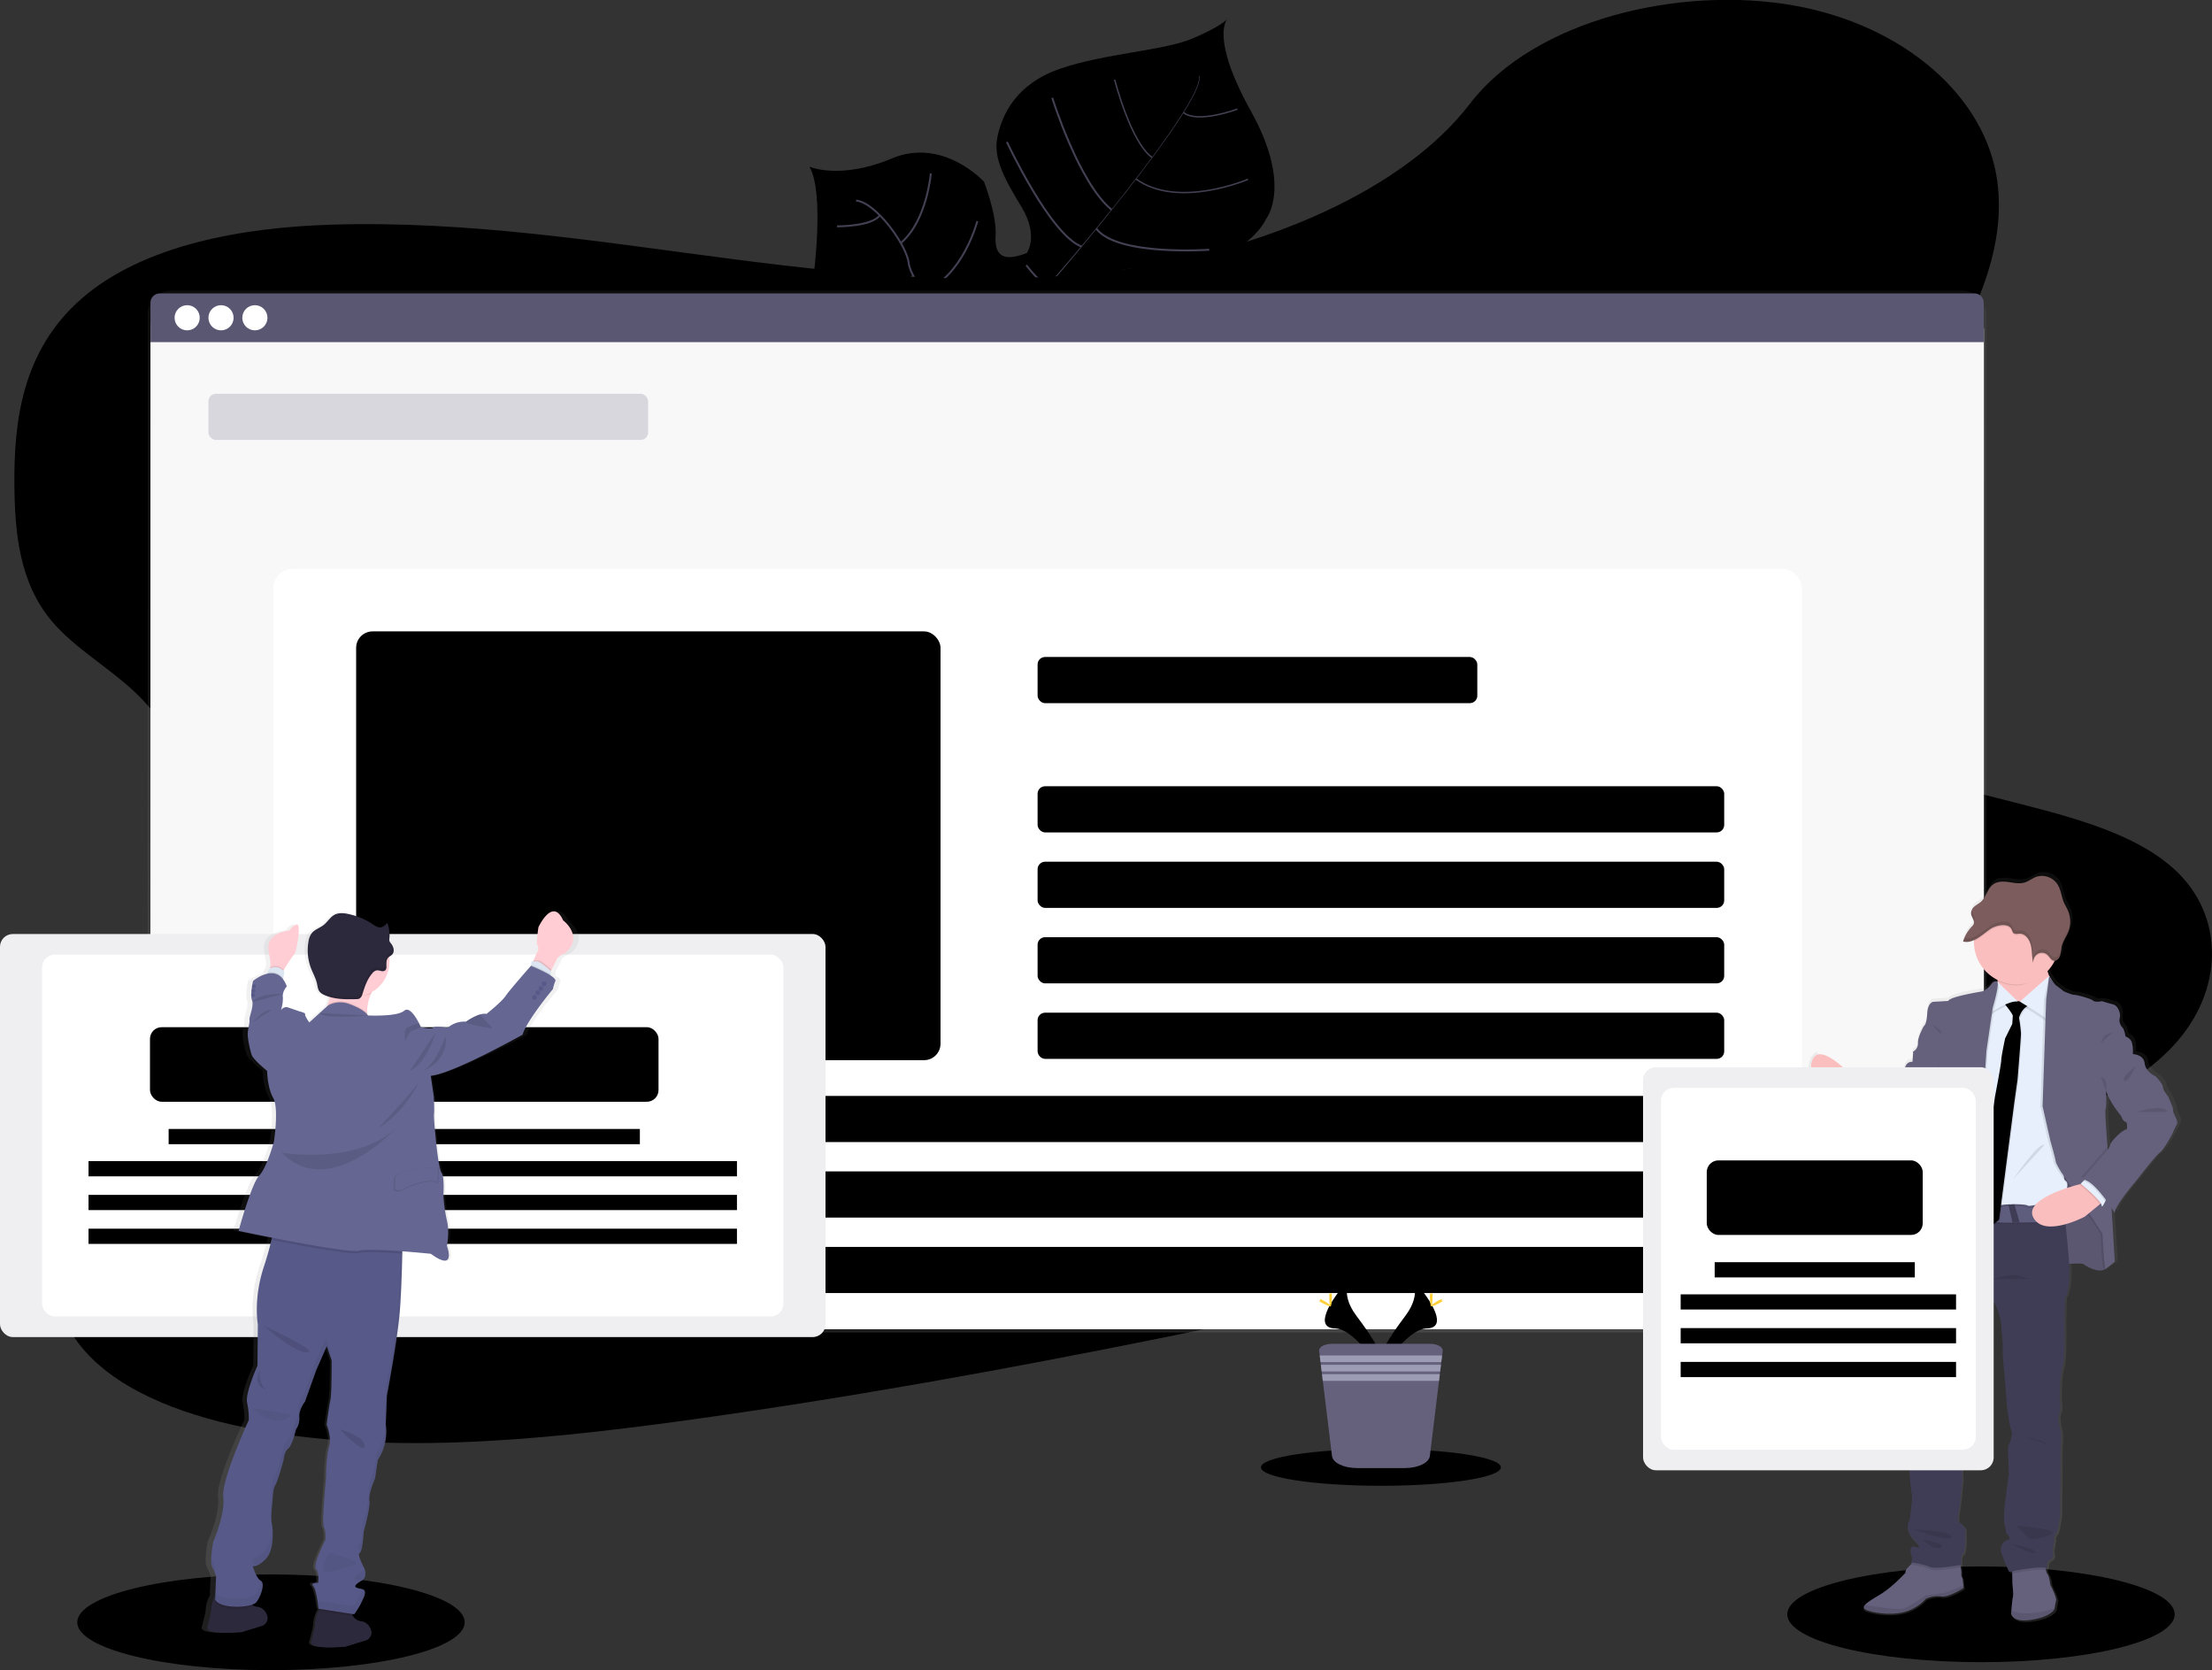 <svg data-name="Layer 1" xmlns="http://www.w3.org/2000/svg" xmlns:xlink="http://www.w3.org/1999/xlink" width="1143.14" height="862.91"><rect width="100%" height="100%" fill="#333333" stroke="none"/><defs><linearGradient id="a" x1="551.46" y1="688.44" x2="551.46" y2="150.11" gradientUnits="userSpaceOnUse"><stop offset="0" stop-color="gray" stop-opacity=".25"/><stop offset=".54" stop-color="gray" stop-opacity=".12"/><stop offset="1" stop-color="gray" stop-opacity=".1"/></linearGradient><linearGradient id="b" x1="1059.46" y1="856.62" x2="1059.46" y2="468.94" xlink:href="#a"/><linearGradient id="c" x1="814.74" y1="881.34" x2="814.74" y2="496.8" gradientTransform="matrix(-1 -.04 -.04 1 1070.86 21.29)" xlink:href="#a"/></defs><ellipse cx="1023.75" cy="834.07" rx="100.11" ry="24.73" fill="${({ theme }) => theme.color.primary}" opacity=".1"/><ellipse cx="140.04" cy="838.19" rx="100.11" ry="24.73" fill="${({ theme }) => theme.color.primary}" opacity=".1"/><path d="M684.74 232.87s-14.07-5.71-58.81 14.82-50.36 17.91-61.92 14.77-18-3.88-30.46-21c0 0-8.76-47.48-17.23-54.84s-44.5 4.19-44.5 4.19-43.19 9.91-51.42-47.81c0 0 5.84-43.51-2.11-56.86 0 0 16 6.93 42.54-4.25s47.69 12 47.69 12 6.68 17.3 6 27.61 3.53 14.18 16.17 9.2c0 0 6.2-8.83-2.59-23.42s-15.06-25.47-12.6-36.8 9.5-27 32.16-34.9 53.44-9.38 68.22-15.53S634.23 9.9 634.23 9.9s-9.11 9.14 12.34 47.75 7.77 55.38 7.77 55.38-11.4 27.16-61.7 25c0 0-48.47 1.77-22 22.33 0 0 16.93-3.45 42.23-11.49s43.57 25.15 48.1 48.25 23.77 35.75 23.77 35.75z" fill="${({ theme }) => theme.color.primary}"/><path d="M619.57 39.21l.27-.07c1.94 7.37-19.73 37-38.24 60.53l-.22-.17c26.13-33.21 39.7-54.62 38.19-60.29z" fill="#444053"/><path d="M581.77 99.01l.11.3c-14.79 18.81-33.39 41.25-48.28 57.87-1.42 1.59-2.83 3.25-4.19 4.95l-.42-.35c1.36-1.7 2.78-3.37 4.2-5 14.88-16.57 33.8-38.97 48.58-57.77z" fill="#444053"/><path d="M529.35 161.34l.29.5c-27.1 33.83-28.89 86.36-29 86.82l-5.72-6.6c.12-.46 7.14-46.66 34.43-80.72z" fill="#444053"/><path d="M653.31 214.52s-32-16.61-56.85-10.65-81-21.06-81-21.06-23.81-9.68-28.59-20.7c0 0-16.33-17.26-17.26-26.2s-16.83-31.4-27.2-32.27M648.69 230.51s-16.12-10.84-14.22-23.47M624 244.52s-23-8.36-25.32-41.11M586.87 253s-22-18.25-14.69-50.13M542.25 244.08s-14.65-30.71-1.62-50.69M653.69 194.28s-16.65 5.28-13.08 14M633.57 164.07s-22.27 7.07-22.8 38.57M602.57 156.8s-20.26 25-18.77 47.75M567.05 166.61s-20.13 19.24-17.56 29.95M554.91 159.81s-18.88 3.39-21.52-2.81M530.38 137.02s9.54 12.63 12 9.8M624.93 129.03s-47.58 3.43-58.36-10.89M520.37 73.37s22.33 47.93 38.54 54M543.79 50.54s13.72 44.09 30.71 57.85" fill="none" stroke="#444053" stroke-miterlimit="10"/><path d="M644.96 92.65s-36.19 15.53-57.92-.18M576.03 41.14s8.27 32.41 19.41 40.24M639.49 56.35s-20.33 7.7-27.93 1.8" fill="none" stroke="#444053" stroke-miterlimit="10" stroke-width=".75"/><path d="M512.96 147.61s0 28.25-7.69 30.26M450.09 184.21s30.54 2.62 44.63-13.14M505.08 114.24s-7.39 28.65-27.78 36.37M431.77 154.03s21.62 7.52 40.21-11.62M481.04 89.61s-2 24.33-15.27 35.72M432.57 116.95s17.94.13 22.14-5.72" fill="none" stroke="#444053" stroke-miterlimit="10"/><path d="M591.97 137.46c-71.4 11.91-142.91 5.5-211.75-3.38s-137.52-20.22-209.07-18c-46 1.44-97.17 10.48-129 38.22-30.62 26.69-35 63.18-34.71 96.18.22 24.82 2.55 50.53 19.36 70.49 11.67 13.85 29.51 23.91 43 36.72 47 44.58 33.67 113.64 3.91 172.12-14 27.44-31.11 54.37-40.5 82.5s-10.32 58.43 7.36 81.72c17.54 23.09 51.09 36.39 86 43.52 70.89 14.47 149.57 7 225.67-3.39 168.44-23.11 335-60.49 501.08-97.8 61.47-13.8 123.21-27.68 182.35-48 32.84-11.26 66.25-25.43 87.28-47.84 26.69-28.45 26.93-67.72.56-91.54-44.24-40-143.21-32.48-177.6-78-18.94-25-11.23-58.62 3.24-88.17 31-63.4 91.75-125.65 83-189.36-6-43.76-48.38-80.4-104.68-90.53-59-10.61-134.41 7.11-167.78 50.62-34.36 44.92-104.68 73.42-167.72 83.92z" fill="${({ theme }) => theme.color.primary}" opacity=".1"/><rect x="76.29" y="150.11" width="950.33" height="538.33" rx="12.49" ry="12.49" fill="url(#a)"/><rect x="77.8" y="157.68" width="947.42" height="528.97" rx="12.49" ry="12.49" fill="#fff"/><rect x="77.8" y="157.68" width="947.42" height="528.97" rx="12.49" ry="12.49" fill="#fff"/><rect x="77.8" y="157.68" width="947.42" height="528.97" rx="12.49" ry="12.49" fill="#5a5773" opacity=".04"/><path d="M1020.41 151.61H82.57a4.81 4.81 0 00-4.81 4.81v20.34h947.42v-20.3a4.81 4.81 0 00-4.77-4.85z" fill="#5a5773"/><g data-name="buttons" fill="#fff"><circle cx="96.72" cy="164.18" r="6.5"/><circle cx="114.22" cy="164.18" r="6.5"/><circle cx="131.72" cy="164.18" r="6.5"/></g><rect x="141.22" y="293.86" width="790" height="392.78" rx="10.19" ry="10.19" fill="#fff"/><rect x="107.72" y="203.45" width="227.24" height="23.85" rx="3.86" ry="3.86" fill="#5a5773" opacity=".2"/><rect x="536.22" y="339.45" width="227.24" height="23.85" rx="3.86" ry="3.86" fill="${({ theme }) => theme.color.primary}" opacity=".2"/><rect x="536.22" y="406.23" width="354.83" height="23.85" rx="3.86" ry="3.86" fill="${({ theme }) => theme.color.primary}" opacity=".2"/><rect x="536.22" y="445.23" width="354.83" height="23.85" rx="3.86" ry="3.86" fill="${({ theme }) => theme.color.primary}" opacity=".2"/><rect x="536.22" y="484.23" width="354.83" height="23.85" rx="3.86" ry="3.86" fill="${({ theme }) => theme.color.primary}" opacity=".2"/><rect x="536.22" y="523.23" width="354.83" height="23.85" rx="3.86" ry="3.86" fill="${({ theme }) => theme.color.primary}" opacity=".2"/><rect x="184.05" y="566.23" width="707" height="23.85" rx="3.86" ry="3.86" fill="${({ theme }) => theme.color.primary}" opacity=".2"/><rect x="184.05" y="605.23" width="707" height="23.85" rx="3.86" ry="3.86" fill="${({ theme }) => theme.color.primary}" opacity=".2"/><rect x="184.05" y="644.23" width="707" height="23.85" rx="3.86" ry="3.86" fill="${({ theme }) => theme.color.primary}" opacity=".2"/><path d="M729.3 660s5.93 7.75-2.74 19.46-15.81 21.59-12.92 28.89c0 0 13.07-21.74 23.72-22s3.65-13.28-8.06-26.35z" fill="${({ theme }) => theme.color.primary}"/><path d="M729.3 660a9.6 9.6 0 011.21 2.43c10.39 12.2 15.92 23.59 5.94 23.87-9.3.27-20.46 16.9-23.13 21.09a7.72 7.72 0 00.32 1s13.07-21.74 23.72-22 3.65-13.32-8.06-26.39z" opacity=".1"/><path d="M740.32 669.88c0 2.73-.3 4.94-.68 4.94s-.68-2.21-.68-4.94.38-1.44.76-1.44.6-1.29.6 1.44z" fill="#ffd037"/><path d="M744.11 673.14c-2.4 1.3-4.49 2.09-4.67 1.76s1.62-1.66 4-3 1.45-.36 1.63 0 1.43-.07-.96 1.24z" fill="#ffd037"/><path d="M697.98 660s-5.93 7.75 2.73 19.46 15.82 21.59 12.93 28.89c0 0-13.08-21.74-23.72-22s-3.65-13.28 8.06-26.35z" fill="${({ theme }) => theme.color.primary}"/><path d="M697.98 660a9.39 9.39 0 00-1.22 2.43c-10.38 12.2-15.91 23.59-5.93 23.87 9.3.27 20.45 16.9 23.12 21.09a7.68 7.68 0 01-.31 1s-13.08-21.74-23.72-22-3.65-13.32 8.06-26.39z" opacity=".1"/><path d="M686.95 669.88c0 2.73.31 4.94.69 4.94s.68-2.21.68-4.94-.38-1.42-.75-1.42-.62-1.31-.62 1.42z" fill="#ffd037"/><path d="M683.17 673.14c2.4 1.3 4.49 2.09 4.67 1.76s-1.62-1.66-4-3-1.45-.36-1.63 0-1.44-.07.96 1.24z" fill="#ffd037"/><ellipse cx="713.64" cy="758.15" rx="62" ry="9.51" fill="${({ theme }) => theme.color.primary}" opacity=".1"/><path d="M745.57 697.9l-.3 2.42-.41 3.42-.18 1.43-.41 3.42-.18 1.43-.42 3.41-4.74 38.9c-.43 3.47-6.1 6.18-13 6.18h-24.62c-6.85 0-12.51-2.71-12.93-6.18l-4.76-38.87-.41-3.41-.18-1.43-.42-3.42-.17-1.43-.42-3.42-.3-2.42c-.23-2 2.84-3.62 6.71-3.62h50.42c3.87-.03 6.94 1.62 6.72 3.59z" fill="#65617d"/><path fill="#9d9cb5" d="M745.25 700.32l-.41 3.42h-62.4l-.42-3.42h63.23zM744.66 705.16l-.41 3.42h-61.22l-.42-3.42h62.05zM744.07 710.01l-.42 3.42h-60.03l-.41-3.42h60.86z"/><rect x="184.05" y="326.22" width="302" height="221.54" rx="8.5" ry="8.5" fill="${({ theme }) => theme.color.primary}" opacity=".2"/><path d="M1153.48 591.15c.38-1-2.44-6.72-2.44-7s-2.91-3.45-2.91-5.22-3.85-5.6-3.85-5.6-5.17-2.14-5.73-6.81-6.19-4.75-6.2-4.75 0-.42 0-1.07a14.72 14.72 0 00-.69-5.45 5.49 5.49 0 00-3.19-2.71s-.57-3.64-1.69-4.76a5.35 5.35 0 01-1.32-5c.57-1.76-.75-6.24-3.47-6.9s-5.83-1.68-5.83-1.68l-.75.13-.37-.13a15.59 15.59 0 01-2 .25 2.47 2.47 0 01-1.59-.52c-.94-1-8.55-3-10-3s-5.45-1.87-5.45-1.87-2.82-2.14-4-3.08-3.23-4.35-3.54-4.87v-.07a17.25 17.25 0 01-.85-2.45 22.06 22.06 0 003.49-4.81c.1-.18.19-.36.28-.55a2.1 2.1 0 00.61-.09l.25-.1a4.06 4.06 0 002-2.38 6.32 6.32 0 00.18-.62v-.21l.09-.42a2 2 0 010-.24l.06-.42v-.24c0-.18 0-.35.07-.53a18.7 18.7 0 01.29-2c.56-2.53 2.09-4.67 3.16-7 .15-.33.3-.67.43-1s.26-.75.37-1.13l.09-.35c.07-.28.13-.56.19-.84s0-.25.07-.38q.09-.57.15-1.17a14.46 14.46 0 00-1-6.55c-.7-1.75-1.75-3.33-2.46-5.08-1.08-2.65-1.37-5.66-2.68-8.19a9.75 9.75 0 00-11.7-4.76c-2 .76-3.82 2.23-5.89 2.89-2.78.89-5.74.22-8.62-.17s-6-.44-8.36 1.44c-2.66 2.16-3.38 6.22-5.88 8.59-1 1-2.35 1.63-3.46 2.55a5.65 5.65 0 00-1.74 2.38l-.06.19a1.83 1.83 0 00-.06.25 2.33 2.33 0 00-.05.28 1.11 1.11 0 000 .19 2.09 2.09 0 000 .5 3.81 3.81 0 00.07.47v.13c0 .13.07.26.12.39s0 .05 0 .07.11.29.17.43l.09.21c0 .06 0 .12.08.17a12.44 12.44 0 01.87 2.17 2.41 2.41 0 01-.09 1.43 4.22 4.22 0 01-1 1.37 19.35 19.35 0 00-4.24 6.79q-.17.44-.3.87h.13a5.68 5.68 0 00.82.17 4 4 0 00.47 0 7.32 7.32 0 001.92-.14l.48-.12a10.87 10.87 0 001.9-.69V503.23a22.18 22.18 0 0012.33 19.84c0 .2.05.4.08.6l.06.51-.25-.24s-1.69-.84-3.29 1.58a10.62 10.62 0 01-4.6 3.55s-17.1 2.7-17.76 4.94l-8 .47s-2.82.37-3.1 6.25-1.78 6.43-1.78 6.43-3.29 5.79-3 8.77a4.89 4.89 0 01-2.54 4.48l-.37 5.32s-3.1-.47-4 3.17a12.65 12.65 0 01-2.34 5.31s-5.17 4.3-5.45 7.93l-3.2 2s-7.42-1.68-9.11-4.66c0 0-.2-.2-.52-.49v-.07c-1.11-1-3.46-3.24-3.1-2.73a2.25 2.25 0 01.15 1.5l-.55-.61-1.48-1.64s-12-11.24-19-12.13c-.09-.18-.55-2-1.75-.85a9.8 9.8 0 00-.07 14.37l11.24 10.49.29.21 2.41 3.1c-.41 1-.75 1.92-1 2.78v.09l-.18.54a1.21 1.21 0 00-.05.18c-.06.18-.11.35-.16.52l-.09.3v.18c-.27.94-.44 1.66-.52 2.06l-.63-.2.61.27V597.64l.58.25c3.29 1.43 19.71 8.64 20.55 9.73s7.14 4.76 12.78 1.77 6.85-7.55 6.85-7.55 5.45-7.56 5.64-8.68 4.41-2.42 4.41-2.42.38 12.49-1.78 17.07-6.2 24.81-6.2 24.81a2.86 2.86 0 01.8 0l-.24 1.17a2.72 2.72 0 011 0c-.3 2.3-2 13-2 13s-.56 4.85-1.5 6.53-1 10.45-1 10.45l-1.51 6.34s.2.44.57 1.09a16.23 16.23 0 004.32 5.59 11.06 11.06 0 01-.76 2.9 10.2 10.2 0 00-.75 4.48s-1.59 7.18-1.41 9.23-1 7.09-1 7.09l-1.69 16.23s-1.12 14.08-.56 17.91a34.37 34.37 0 01-.38 9s1.13 11.1.85 12.31-1.69 6.44-.85 9.33.38 10.82.38 10.82.56 10.45 1.22 13.81a23.64 23.64 0 01-.19 7.65s-.66 7.18-.94 7.18-2.72 4.94 2.25 9.79 1.89 4.1 1.89 4.1-4-2-3.48 2.06c.44 3.81 1.06 2.82 1.12 2.71l-.94 3.07.66.09-.54.65a14.05 14.05 0 01-1.9 2 4.07 4.07 0 00-1.22 2.7s-6.95 7.56-13.43 11.38c-3.41 2-6.35 3.71-7.63 5.13-1.16 1.26-1 2.28 1.43 3.08 5.07 1.68 14 2.52 20.38.37a23.84 23.84 0 0010-6.43s4-2.06 8-1.31 11.84-4.38 11.84-4.38l-.15-1.32-.41-3.82a3 3 0 01-.66-2.32 12 12 0 00-.33-3.36c-.07-.37-.14-.74-.21-1.08l.72-.14s-.93-4.75.76-5.69 1.21-13.15 1.21-13.15-2.15-2.8-3.28-3.26-.1-6.26.1-7 1.69-15.21 1.69-15.21-.57-4.56.18-6.52-.94-9.52-.94-9.52a1.74 1.74 0 01.47-2.05c1-1.12.66-11.1.66-11.1s-.09-5-.09-6.35 1.12-6.06 2.16-7.64.37-6.53.37-6.53l.06-.37c0-.14 0-.32.08-.53l.08-.5a72.67 72.67 0 011.84-8.1c1.22-3.91 2.63-10.81 2.63-10.81l8.73-22.78.1-.27s4 7.46 4 14.37c0 0 1 8.3.76 10.54S1065 728 1065 728s1.22 15.11 1.22 15.76 1.51 12.31 2.45 14.09-.94 7.18-1.51 7.74.19 14.27.19 14.27-1.41 10.82-1.69 13.06-1.41 10.82-.47 14.18.56 3.82.56 3.82 3.39 3.46 1.41 3.74a5.17 5.17 0 00-3.76 6.8 89.61 89.61 0 004.14 10l1.56-.33v1.11l.11 5.56s.66 5.31.28 6.53c-.27.88-.65 5.06-.83 7.25-.07.8-.11 1.33-.11 1.33s0 4.94 10.43 3.45 12.3-5.6 12.3-5.6l.08-.51c.15-.94.49-2.94.77-4.06.37-1.49-3-8.21-3-8.21s-.56-4.57-1.5-5.59a5 5 0 01-.76-2c-.08-.38-.16-.77-.22-1.15a6.78 6.78 0 01.7.12s-.57-3.26 1.6-4.29 1.59-3.17 1.31-4.1.84-6.16.84-6.16a3 3 0 01.75-3c1.32-1.31 2.35-10.45 2.35-10.45l.19-35.26s.66-6.25-.09-8.77-1.5-7.37-.47-8.68.09-7.36.09-7.36 0-12.78 1.41-16 .94-23.23.94-23.23l.37-13.15s3.07-2.9 2.35-18c3.27-.21 7-.33 7.52.13 1 .84 7.7 5.13 11.65 2.42a52.29 52.29 0 004.69-3.63l-1.66-28 1.66 2.59c0-3.91 11.09-16.6 11.09-16.6s10.33-13.34 12.58-14.92 6.67-10 6.67-10a40.59 40.59 0 012.26-4.66c1.04-1.59-2.34-6.07-1.97-7.09zm-24.23 9.79c-2.82.28-8.74 6.72-8.83 8.12a5.76 5.76 0 01-1.25 2.5c0-.56-.09-1.13-.14-1.71-.66-8.25-1.38-18.29-1-19.26.56-1.68.37-9.24.37-9.24l.11-.15c1.89 5.86 7.77 12.76 7.77 12.76s1 3 2.26 3.07.71 3.91.71 3.91z" transform="translate(-28.43 -18.54)" fill="url(#b)"/><path d="M950.22 580.27s3.43-18 14.44-18l8.06 16.57-5.37 3.7s-11.67.32-17.13-2.27z" fill="#65617d"/><path d="M972.72 578.79l-5.37 3.7s-8.21.26-14.08-1.18a16.24 16.24 0 01-3.05-1l.06-.29v-.06a40 40 0 012.08-6.6c.34-.81.72-1.64 1.14-2.47 1.61-3.1 3.88-6.15 7-7.65a9.49 9.49 0 013.67-1h.49l.18.37 2.72 5.6z" opacity=".1"/><path d="M1064.18 653.4s11.57-1.11 12.59-.27 7.59 5.09 11.47 2.4 1.3-12 1.3-12.4-.37-13.61-.37-13.61l-6.94-9.35-8.7-16.38-17.78-1.76.46 26-.09 13.33z" fill="#65617d"/><path d="M1064.18 653.4s11.57-1.11 12.59-.27 7.59 5.09 11.47 2.4 1.3-12 1.3-12.4-.37-13.61-.37-13.61l-6.94-9.35-8.7-16.38-17.78-1.76.46 26-.09 13.33z" opacity=".1"/><path d="M962.35 561.76s-.93 11.29-8 11.48c0 0-2-1.2-4.68-3.21-6.18-4.63-16-13.52-13.28-21.79 3.89-11.85 22.77 10 22.77 10l1.46 1.63z" fill="#fbbebe"/><path d="M962.35 561.76s-.93 11.29-8 11.48c0 0-2-1.2-4.68-3.21l-.6-.77a9.21 9.21 0 003.86 1 5.21 5.21 0 005-3.17 40 40 0 002-4.49 14 14 0 00.71-2.77z" opacity=".1"/><path d="M959.29 582.22l-1.58-2-5.33-6.86-2.71-3.51a9.13 9.13 0 003.85 1 5.18 5.18 0 005-3.17 39.18 39.18 0 001.95-4.48c.88-2.5.86-3.78.55-4.22s2 1.68 3.06 2.72l.51.48.19.38 2.79 5.4a1.45 1.45 0 010 .23c.2 1.7 1.1 12.49-8.28 14.03z" fill="#e7effd"/><path d="M1014.75 820.46s-7.78 5.1-11.67 4.35a14 14 0 00-7.87 1.3 23.36 23.36 0 01-9.81 6.39c-6.3 2.13-15.09 1.29-20.09-.37-2.36-.79-2.55-1.81-1.41-3.06s4.16-3.09 7.52-5.09c6.39-3.8 13.24-11.29 13.24-11.29a4 4 0 011.2-2.69 13.8 13.8 0 001.87-2c1-1.17 1.93-2.4 1.93-2.4l22.91.86s.39 1.65.7 3.34a12.08 12.08 0 01.32 3.33 3 3 0 00.65 2.31l.41 3.78zM1062.57 826.88c-.27 1.11-.61 3.09-.76 4 0 .31-.07.51-.07.51s-1.85 4.07-12.13 5.55-10.27-3.42-10.27-3.42l.1-1.33c.18-2.16.55-6.31.82-7.19.37-1.2-.27-6.48-.27-6.48l-.11-5.52-.08-3.83 17-1.76a32.8 32.8 0 00.55 3.79 4.87 4.87 0 00.75 2c.92 1 1.48 5.55 1.48 5.55s3.39 6.65 2.99 8.13z" fill="#65617d"/><path d="M1012.57 806.46s.39 1.65.7 3.34c-2.47.45-13.27 2.32-16 1-3.06-1.48-9.63-2.31-9.63-2.31l.11-.38c1-1.17 1.93-2.4 1.93-2.4zM1057.41 811.23c-4.31-.73-13.78 1-17.5 1.8l-.08-3.83 17-1.76a32.8 32.8 0 00.58 3.79z" opacity=".1"/><path d="M1067.04 670.9l-.36 13s.46 19.9-.93 23-1.39 15.83-1.39 15.83.93 6-.09 7.31-.28 6.11.46 8.61.09 8.7.09 8.7l-.18 35s-1 9.07-2.32 10.37a3.05 3.05 0 00-.74 3s-1.11 5.18-.83 6.11.83 3.05-1.29 4.07-1.58 4.26-1.58 4.26c-5.09-1.21-19.53 2-19.53 2a88.58 88.58 0 01-4.08-9.91 5.13 5.13 0 013.71-6.76c1.94-.27-1.39-3.7-1.39-3.7s.37-.46-.56-3.8.19-11.85.47-14.07 1.66-13 1.66-13-.74-13.61-.18-14.16 2.4-5.93 1.48-7.68-2.41-13.33-2.41-14-1.2-15.65-1.2-15.65-1.11-10.46-.83-12.68-.75-10.46-.75-10.46c0-6.85-4-14.26-4-14.26l-.1.27-8.6 22.76s-1.39 6.85-2.59 10.74a70.55 70.55 0 00-1.81 8l-.08.5-.08.52-.06.37s.64 4.9-.38 6.48a23.11 23.11 0 00-2.12 7.59c0 1.3.09 6.3.09 6.3s.37 9.9-.65 11a1.73 1.73 0 00-.46 2s1.66 7.5.92 9.44-.18 6.48-.18 6.48-1.48 14.35-1.67 15.09-1.2 6.48-.09 6.94 3.24 3.24 3.24 3.24.46 12.13-1.2 13.05-.75 5.65-.75 5.65-13.42 2.59-16.47 1.11-9.63-2.31-9.63-2.31l.92-3c-.06.11-.67 1.1-1.1-2.69-.47-4 3.42-2 3.42-2s3.06.74-1.85-4.07-2.5-9.72-2.22-9.72.92-7.13.92-7.13a23.57 23.57 0 00.19-7.59c-.65-3.33-1.2-13.7-1.2-13.7s.46-7.87-.38-10.74.56-8 .84-9.26-.84-12.22-.84-12.22a34.27 34.27 0 00.38-9c-.56-3.8.55-17.78.55-17.78l1.67-16.1s1.2-5 1-7 1.39-9.16 1.39-9.16a10.16 10.16 0 01.74-4.45c.93-1.85 1.3-8 1.3-8l8.89-20.36 4.35-18 58.78-.56s.21 1.56.57 4.39.86 7 1.42 12.19c.51 4.7 1.07 10.23 1.62 16.38 1.79 19.7-1.92 23.22-1.92 23.22z" fill="#3f3d56"/><path d="M1061.57 508.81l-13.69 14.65s-17.58-7-15.73-9.45c.71-.93.6-3.87.19-7.11-.65-5.13-2-11-2-11s30.73-5 28.13.18a8.52 8.52 0 00-.19 6.15 23.29 23.29 0 003.29 6.58z" fill="#fbbebe"/><path d="M1058.43 496.03c-.94 1.9-1.39 2.08-.8 4.12-4 4.31-9.13 9-15.49 9a21.92 21.92 0 01-9.8-2.3c-.65-5.13-2-11-2-11s30.69-5 28.09.18z" opacity=".1"/><path d="M1064.18 486.59a22.035 22.035 0 01-44.07 0v-.32a22.03 22.03 0 0144.06.32z" fill="#fbbebe"/><path d="M1067.37 631.94c-2.92 0-12.64.1-23.5.28h-.13l-3.59.06h-.11c-12.88.2-25.57-2.31-30.67-1.84-10.83 1 3.89-10 3.89-10a90.83 90.83 0 0024.67 2.49l3.12-.16c9.84-.56 19.73-1.48 24.9-3 .36 2.84.86 7 1.42 12.17z" opacity=".1"/><path d="M1067.37 631.38c-2.92 0-12.64.11-23.5.28h-.13l-3.59.06h-.11c-12.88.21-25.57-2.31-30.67-1.83-10.83 1 3.89-10 3.89-10a90.37 90.37 0 0024.67 2.49l3.12-.16c9.84-.55 19.73-1.48 24.9-3 .36 2.83.86 6.99 1.42 12.16z" fill="#5f5d7e"/><path d="M1036.22 514.92l-17 8-13.15 101.64s7.78-3.52 12.22-1.3 18.14.19 18.14.19 10-.56 11.48.56 18.89-4.63 18.89-4.63 3.15-7 .74-8.15.74-12 .74-12l-1.48-73.32-3-9.44-8-4.82-8.14 6.48-3.89.56z" opacity=".1"/><path d="M1036.22 513.81l-17 8-13.18 101.65s7.78-3.52 12.22-1.3 18.14.19 18.14.19 10-.56 11.48.55 18.89-4.62 18.89-4.62 3.15-7 .74-8.15.74-12 .74-12l-1.48-73.32-3-9.44-8-4.82-8.14 6.48-3.89.56z" fill="#e7effd"/><path d="M1035.94 518.53s4.91 5.83 4.82 7-.28 4.08-.28 4.08l-3.7 7.49s-2 9.35-2 11.3-3.24 18.79-3.24 18.79l-3.97 25.95-4.91 34 5 8.61 5.93-5 7.87-60.54 1.66-11.94s1.76-21.48 1.76-23.7a75.45 75.45 0 00-1-8.05s1.21-5.56 6.21-6.85-.38-.28-.38-.28l-2.86-2.31-2.5 1s-6.93-2.14-8.41.45z" opacity=".1"/><path d="M1035.39 517.97s4.9 5.83 4.81 7-.28 4.07-.28 4.07l-3.7 7.5s-2 9.35-2 11.29-3.24 18.79-3.24 18.79l-3.88 25.92-4.91 34 5 8.61 5.92-5 7.87-60.54 1.67-11.94s1.76-21.48 1.76-23.7a75.73 75.73 0 00-1-8.06s1.2-5.55 6.2-6.85-.37-.27-.37-.27l-2.87-2.32-2.5 1s-7-2.09-8.48.5z" fill="${({ theme }) => theme.color.primary}"/><path d="M1032.15 508.25s-.74.56-.93 4.26-2.78 12-2.78 12 9.63-6.66 14.44-5.92z" opacity=".1"/><path d="M1032.15 507.14s-.74.56-.93 4.26-2.78 12-2.78 12 9.63-6.66 14.44-5.92z" fill="#e7effd"/><path d="M1058.44 505.29l-15.18 13.33s12.77 7.59 14.44 9.44 3.33-18.14 3.33-18.14z" opacity=".1"/><path d="M1058.99 504.18l-15.18 13.33s12.78 7.59 14.44 9.44 3.33-18.14 3.33-18.14z" fill="#e7effd"/><path d="M1032.7 508.25s-1.66-.83-3.24 1.58a10.45 10.45 0 01-4.53 3.51s-16.85 2.69-17.5 4.91l-7.87.46s-2.78.37-3 6.21-1.76 6.38-1.76 6.38-3.24 5.74-3 8.7a4.87 4.87 0 01-2.5 4.45l11.57 30.08s.37 12.41-1.76 16.94S993 616.1 993 616.1s1.67-.37 1.57.74-2 13.24-2 13.24-.56 4.81-1.48 6.48-1 10.36-1 10.36l-1.48 6.3s3.51 7.87 8.88 6.76 15.08-22.13 15.08-22.13l6.2-22.68 4.82-22.4 1.39-15.18 2.22-33.61 3.24-22.21s3.56-11.94 2.26-13.52z" opacity=".1"/><path d="M1032.15 507.14s-1.67-.83-3.24 1.58a10.51 10.51 0 01-4.54 3.51s-16.85 2.69-17.5 4.91l-7.86.46s-2.78.37-3.06 6.2-1.76 6.39-1.76 6.39-3.24 5.74-3 8.7a4.85 4.85 0 01-2.5 4.45l11.61 30.12s.37 12.41-1.76 16.94-6.11 24.63-6.11 24.63 1.67-.37 1.58.74-2 13.23-2 13.23-.55 4.82-1.48 6.48-1 10.37-1 10.37l-1.48 6.3s3.52 7.87 8.89 6.75 15.09-22.12 15.09-22.12l6.2-22.68 4.81-22.4 1.33-15.24 2.22-33.61 3.24-22.21s3.61-11.92 2.32-13.5z" fill="#65617d"/><path d="M972.72 578.79l-5.37 3.7s-8.21.26-14.08-1.18l-3-1.33-.6-.26.62.2a12.26 12.26 0 007.41.26c7.6-2.56 6.76-15.1 6.46-17.94 0-.29-.05-.47-.06-.54v.07a5 5 0 00.35.49l.34.36 2.78 5.34a1.45 1.45 0 010 .23z" opacity=".1"/><path d="M991.32 542.6l-2.59.74-.37 5.27s-3-.46-3.89 3.15a12.71 12.71 0 01-2.31 5.28s-5.09 4.26-5.37 7.87l-3.15 1.94s-7.31-1.67-9-4.63c0 0 3.34 23.88-14.44 18 0 0 19.9 8.7 20.83 9.91s7 4.72 12.59 1.76 6.76-7.5 6.76-7.5 5.37-7.5 5.55-8.61 4.35-2.41 4.35-2.41l8-19.25z" fill="#65617d"/><path d="M1056.31 516.4l2.68-12.22s1.21 4 2.41 4.91l4 3s4 1.85 5.37 1.85 8.89 2 9.81 3 4.63.28 4.63.28 3.05 1 5.74 1.67 4 5.09 3.42 6.85a5.35 5.35 0 001.3 5c1.11 1.11 1.67 4.72 1.67 4.72a5.42 5.42 0 013.14 2.68c.93 2 .65 6.48.65 6.48l-13.79 19.44s.18 7.5-.37 9.17 1.94 30 1.94 30l2.87 48.69a50.51 50.51 0 01-4.63 3.61c-.83.37-1.66-17.22-1.66-17.86s-21.39-32-21.39-32-2.87-4.63-2.87-5.65-2.68-10.37-2.68-10.37l-4.07-18z" opacity=".1"/><path d="M1102.26 543.57v1.06l-13.78 19.42s.19 7.5-.37 9.17c-.32 1 .38 10.93 1 19.11.47 5.9.9 10.88.9 10.88l1.22 20.65 1.65 28a50.51 50.51 0 01-4.63 3.61c-.83.37-1.66-17.22-1.66-17.87s-21.39-32-21.39-32-2.87-4.63-2.87-5.65-2.68-10.37-2.68-10.37l-4.07-18 1.85-55.17 1.57-12.22s2.32 4 3.52 4.9l4 3.06s4 1.85 5.37 1.85 8.89 2 9.81 3 4.63.28 4.63.28 3.06 1 5.74 1.67 4 5.09 3.42 6.85a5.36 5.36 0 001.3 5c1.11 1.11 1.67 4.72 1.67 4.72a5.42 5.42 0 013.14 2.68 15 15 0 01.66 5.37z" fill="#65617d"/><path d="M989.1 790.22c.46 0 19.9.74 19.53 3.89s-19.53-3.89-19.53-3.89zM993.45 795.46s13.05 2.13 9.63 4.07-9.63-4.07-9.63-4.07zM1041.96 788.19s21.66 1.85 18.42 4.25-10.92 2.78-11.29 2.87-7.13-7.12-7.13-7.12zM1039.37 797.72s12 2 12.4 4.35-12.4-4.35-12.4-4.35zM1046.03 741.99s11 2.59 11.67 4.35zM1003.57 749.95s-5.74 1.67-.18 5 .18-5 .18-5zM1029 660.99c.65 0 10.74-3.33 14.26-1.85a23.45 23.45 0 007.86 1.48zM1030.3 671.54l-.1.92-8.63 22.6s-1.39 6.85-2.59 10.74a70.55 70.55 0 00-1.81 8l7.64-47.37z" opacity=".1"/><path d="M1043.74 631.66l-3.59.06h-.11l-2.11-9.33 3.12-.17z" fill="#3f3d56"/><path d="M1087.41 620.36l-2.3 1.9-7.7 6.33s-20.82 11.11-26.56.56c-5.06-9.3 18.55-15.94 24.24-17.39l1.21-.29z" fill="#fbbebe"/><path d="M998.45 529.36s4.07 1.85 5 4.44-5-4.44-5-4.44zM985.86 557.13s-5.92 7.22-3.52 10 3.52-10 3.52-10zM1091.76 533.46s-5.55.56-5.74 5.37zM1040.29 609.34c.56-.56 13.33-19.44 16.3-17.77zM1064.18 486.59a22 22 0 01-2.61 10.4h-.16c-1.4-.3-2.13-1.92-3.19-2.94a4.33 4.33 0 00-5-.7 5.08 5.08 0 00-2.46 4.75c-.7-3-.48-6.12-1.17-9.09s-2.76-6-5.6-6c-1.22 0-2.65.45-3.53-.47-.53-.55-.64-1.42-1-2.09-2-3.29-8.2-1.63-10.72.06s-5.45 4.37-8.58 5.81a22.03 22.03 0 0144.06.32z" opacity=".1"/><path d="M1039.42 479.84c.4.67.51 1.54 1 2.1.88.91 2.31.44 3.53.46 2.84.05 4.92 3.06 5.6 6s.47 6.12 1.18 9.08a5 5 0 012.45-4.74 4.35 4.35 0 015 .69c1.06 1 1.79 2.65 3.19 2.94s2.74-1.05 3.24-2.52a38.58 38.58 0 00.8-4.61c.63-2.88 2.52-5.25 3.56-8a14.51 14.51 0 00-.09-10.34c-.7-1.74-1.73-3.3-2.43-5-1.07-2.63-1.35-5.61-2.65-8.12a9.6 9.6 0 00-11.53-4.74c-2 .76-3.76 2.22-5.8 2.88-2.74.88-5.66.22-8.49-.18s-6-.43-8.24 1.43c-2.62 2.15-3.34 6.18-5.8 8.53-1 1-2.32 1.62-3.41 2.53a4.7 4.7 0 00-1.91 3.76c.17 1.92 2 3.66 1.35 5.44a4.22 4.22 0 01-1 1.35 19.38 19.38 0 00-4.48 7.63c5 1.54 10.32-3.92 14.19-6.5 2.54-1.69 8.71-3.35 10.74-.07z" fill="#7c5c5c"/><path d="M1087.41 620.36l-2.3 1.9c-2-3.39-10.38-10.15-10.38-10.15l.36-.35 1.21-.29z" opacity=".1"/><path d="M1089.63 616.93s-.82 2.06-1.68 3.84-1.79 3.4-1.83 2.09c-.1-2.6-10.83-11.3-10.83-11.3l1.45-1.42 1.69-1.64z" fill="#e7effd"/><path d="M1090 603.23l1.22 20.65c-2.88-4.47-10.77-15.93-15.84-15.56l12.31-14.16a16.5 16.5 0 001.41-1.81c.47 5.9.9 10.88.9 10.88z" opacity=".1"/><path d="M1089.63 616.93s-.82 2.06-1.68 3.84c-3.23-4.42-7.66-9.65-11.21-10.63l1.69-1.64z" opacity=".1"/><path d="M1098.89 542.04l3.33 2.59s5.56.1 6.11 4.72 5.65 6.76 5.65 6.76 3.79 3.8 3.79 5.56 2.87 4.9 2.87 5.18 2.78 5.92 2.41 6.94 3 5.46 1.94 7.13a42.87 42.87 0 00-2.22 4.63s-4.35 8.33-6.57 9.9-12.4 14.82-12.4 14.82-10.93 12.58-10.93 16.47c0 0-10.64-17.77-16.94-17.31l12.31-14.16s2.13-2.32 2.23-3.7 5.92-7.78 8.7-8.06c0 0 .46-3.79-.74-3.89s-2.22-3-2.22-3-8.15-9.63-8.24-15.74 10.92-18.84 10.92-18.84z" fill="#65617d"/><path d="M1103.8 550.83s-7.78 5.74-6.11 7.6 6.11-7.6 6.11-7.6zM1104.17 574.53s14.44-4.63 15.92 0zM1014.75 820.46s-7.78 5.1-11.67 4.35a14 14 0 00-7.87 1.3 23.36 23.36 0 01-9.81 6.39c-6.3 2.13-15.09 1.29-20.09-.37-2.36-.79-2.55-1.81-1.41-3.06 5.43 1.08 17.58 3.23 20.85 1.67a86.78 86.78 0 0010.37-6.48s8-1.11 9.07-1.11c.79 0 6.94-2.54 10.41-4zM1061.84 830.91c0 .31-.07.51-.07.51s-1.85 4.07-12.13 5.55-10.27-3.42-10.27-3.42l.1-1.33c3.25 1.24 10.35 2.61 22.37-1.31zM1002.29 549.72s0 21.11-1.8 23.19 1.8-23.19 1.8-23.19zM1085.74 556.53l2.69 7.54s1.06-7.4-2.69-7.54z" opacity=".1"/><g opacity=".1"><path d="M1020.29 475.61c.68-1.73-1.1-3.44-1.33-5.3a3.41 3.41 0 00-.3 1.67c.12 1.41 1.16 2.72 1.43 4a2.28 2.28 0 00.2-.37zM1051.01 495.55c-.66-2.92-.46-6-1.14-8.93s-2.76-6-5.6-6c-1.22 0-2.65.44-3.53-.47-.54-.55-.64-1.42-1-2.1-2-3.28-8.2-1.61-10.73.07-3.78 2.51-9 7.78-13.84 6.58-.23.56-.45 1.13-.63 1.72 5 1.54 10.32-3.92 14.19-6.5 2.53-1.68 8.7-3.34 10.73-.06.4.67.51 1.54 1 2.1.88.91 2.31.44 3.53.46 2.84.05 4.92 3.06 5.6 6s.47 6.12 1.18 9.08a5 5 0 01.24-1.95zM1064.93 492.08c-.5 1.47-1.82 2.82-3.25 2.52s-2.12-1.92-3.18-2.94a4.36 4.36 0 00-5-.7 5.06 5.06 0 00-2.46 4.49 4.83 4.83 0 012.18-2.68 4.35 4.35 0 015 .69c1.06 1 1.79 2.65 3.19 2.94s2.74-1.05 3.24-2.52a11.81 11.81 0 00.51-2.66 6.42 6.42 0 01-.23.86zM1069.29 479.46c-1 2.74-2.93 5.11-3.56 8-.12.58-.2 1.18-.27 1.78.64-2.88 2.51-5.24 3.55-8a13.89 13.89 0 00.85-3.84 14 14 0 01-.57 2.06z"/></g><circle cx="935.51" cy="546.26" r=".23" fill="#e6e8ec"/><rect x="849.12" y="551.42" width="181.18" height="208.22" rx="6.61" ry="6.61" fill="#fff"/><rect x="849.12" y="551.42" width="181.18" height="208.22" rx="6.61" ry="6.61" fill="#5a5773" opacity=".1"/><rect x="858.36" y="562.04" width="162.7" height="186.98" rx="6.61" ry="6.61" fill="#fff"/><rect x="882.03" y="599.54" width="111.62" height="38.52" rx="6.03" ry="6.03" fill="${({ theme }) => theme.color.primary}"/><path fill="${({ theme }) => theme.color.primary}" d="M886.13 652.15h103.43v7.86H886.13zM868.55 668.74h142.32v7.86H868.55zM868.55 686.2h142.32v7.86H868.55zM868.55 703.66h142.32v7.86H868.55z"/><rect y="482.59" width="426.61" height="208.22" rx="6.61" ry="6.61" fill="#fff"/><rect y="482.59" width="426.61" height="208.22" rx="6.61" ry="6.61" fill="#5a5773" opacity=".1"/><rect x="21.76" y="493.21" width="383.08" height="186.98" rx="6.61" ry="6.61" fill="#fff"/><rect x="77.51" y="530.72" width="262.81" height="38.52" rx="6.03" ry="6.03" fill="${({ theme }) => theme.color.primary}"/><path fill="${({ theme }) => theme.color.primary}" d="M87.15 583.32h243.53v7.86H87.15zM45.75 599.91h335.1v7.86H45.75zM45.75 617.37h335.1v7.86H45.75zM45.75 634.83h335.1v7.86H45.75z"/><path d="M132.7 859.18c1.19-4.34 2-8.16 2-8.16a17 17 0 012.22-8.27v-1.2l.34-8.81a29.33 29.33 0 00-2-4.7c-1.48-2.83.5-12.92.5-12.92s6.43-14.07 5.35-23.2 13.62-39.83 13.62-39.83a39.48 39.48 0 00-.92-9 6.9 6.9 0 01-.1-1.87 1.77 1.77 0 010-.23v.07c.43-6 5.59-17 5.59-17l.19-21.4s-2.54-12.72 3-29.45c1.95-5.84 3.23-10.52 4.07-14.14.1-.41.19-.8.27-1.18-10.08-1.94-17.78-3.52-17.78-3.52s6.83-24.38 11-28.53 7.83-17.57 7.83-17.57 2.74-17.3-.4-22.5-3.28-14-3.28-14-7.42-5.83-8.28-8.32-2.23-8.1-2.12-11 1.17-5.5.91-7.05 2.51-7.29 1.34-10.11a7.74 7.74 0 01-.4-2.69v-.08a37.42 37.42 0 01.95-7.19 20.4 20.4 0 017.7-3.74l.19-.66.5-1.71a8.33 8.33 0 01.76-.42l.05-.63.16-2.49L165 510c-2-9.86 11.12-10.81 11.12-10.81a6.87 6.87 0 013.81-3.1c2.66-.82-.12 14.71-1.39 15.66-1 .71-4 5.5-5.45 7.85l-.24.39a5.4 5.4 0 01.58.65l-.63 3.37-.1.51a14 14 0 011.95 3.63s-2.49 2.52-2.12 5.46a17.59 17.59 0 01-1 6.73c.14-.15 1.89-1.9 3.55-1.4s6.28 2.09 6.28 2.09 3.47.75 3.12 1.51 2.23 4.24 2.23 4.24l9.73-8.53c.11-.27.21-.53.31-.8a22.35 22.35 0 001-3.87 20.92 20.92 0 01-3-1.07 6.53 6.53 0 01-2.54-1.76c-.9-1.16-1-2.7-1.35-4.11-.64-2.76-2.14-5.26-3.19-7.91a25.29 25.29 0 01-1.34-14 9.32 9.32 0 011.6-4c1.62-2.05 4.43-2.8 6.52-4.4s3.49-4.13 5.89-5.3c2.18-1.06 4.77-.82 7.16-.34a38.26 38.26 0 0113.05 5.31c1.34.87 2.81 1.87 4.4 1.64a6.07 6.07 0 003.3-2.23.74.74 0 010-.14l.11-.11a16.49 16.49 0 011.18 7.08c0 .37 0 .75-.08 1.12v.39a1.82 1.82 0 000 .33 1.65 1.65 0 00.06.49 3.51 3.51 0 00.83 1.31 7.15 7.15 0 01.72 1.07c0-.13-.07-.26-.11-.39a5.58 5.58 0 01.86 3 2.93 2.93 0 01-.79 2.09 9.29 9.29 0 01-1.58 1.18 17.95 17.95 0 01-9.28 18.29c-.12.26-.24.53-.35.8a22.36 22.36 0 00-2.1 10.17c0 .25 0 .5.08.75s.23.27.33.41 15.5.75 19.28-2.42 8.9 8.43 8.9 8.43 5.52 1.29 6.67.26 7.64.14 7.64.14a14 14 0 019.82-3.17 28.69 28.69 0 017.27-3.68l.18-.06a7.84 7.84 0 013.51-.31s7.87-6 10.22-9.31S305 517.69 305 517.63l.07-.6.19-1.82a6.12 6.12 0 00.94.12l.24-.63a34.33 34.33 0 012.45-5.08s.09-2.31-.56-2.91.63-9 .63-9 7.49-15.8 13.18-3.57c0 0 11.34 8.21 1.22 16.87 0 0-4 1.74-4.57 3.21-.4 1-1.83 3.62-2.79 5.39l-.43.79.11.1-.2 1.5-.08.59c1.79 1.11 3 2.19 2.67 3a17 17 0 00-1.27 4.11s-14.14 16.3-16.16 23.49c0 0-37.06 20.14-49 21.22l1.65 10.84a86.42 86.42 0 01.14 8.79c-.25 2.3.94 12.81.94 12.81s1.47 15.46 3.14 17.68 1 11.44 1 11.44a77.91 77.91 0 001.88 13.16c1.52 5.91 0 13.09 0 13.09s5.51 14.07-8.59 4.13c0 0-7.08-.71-15.24-1.3v.81c0 1.06-.05 2.2-.08 3.4-.2 7.93-.57 18.85-1.25 27.1-1.2 14.59-6.76 43.33-6.76 43.33l-.56 14.52a19.24 19.24 0 01.26 4.17 27 27 0 01-4.47 14.39l-1.49 9.65s-2.85 6.28-3.05 10.09a4.54 4.54 0 00.08.93 7.42 7.42 0 01.07 1.49c0 4.4-3.08 14.82-3.08 14.82s-.57 10.61-2.18 11.16c-1.38.48 1.58 6.19 2.46 7.83a1.63 1.63 0 00.07-.3l.19.32a7.54 7.54 0 01.39 2.71 3.87 3.87 0 01-1.91 3.66c-3.09 1.73-4.77 3.2-2.23 3.92a28.23 28.23 0 012.78.69l.15-.35a1.71 1.71 0 011 1.9 7.77 7.77 0 01-1.09 3.56 38.76 38.76 0 01-4.6 7.68l-1.22-.18a6.1 6.1 0 00.66 1.33 5.08 5.08 0 001.74 1.67 5.56 5.56 0 002.14.82 6.17 6.17 0 014.42 2.37c1.5 2.11 2.39 4.94-.84 7.27l-11.51 3.48s-19.64 1.79-18.44-2.55 2-8.16 2-8.16a17.35 17.35 0 011.88-7.72 10.32 10.32 0 01.74-1.12l-.69-.1s-1.14-9.75-3.02-11.64c-.42-.45-.51-.78-.4-1-.17-.53.33-.82 1-1 0 .12.09.25.13.38a9.65 9.65 0 011.9-.13s.83-5.05-1.16-7a1.9 1.9 0 01-.34-1.52 7.79 7.79 0 01.29-2.06.75.75 0 00.07.12c1.22-4.56 5-11.74 5-11.74s.33-4.61-.87-6.51 1.13-25.06 1.13-25.06-.05-11.24 1.58-16.41-1.31-11.45-1.31-11.45 0-.12.05-.33a.41.41 0 000-.09s.1-.69.26-1.76v.11c.44-3 1.25-8.31 1.79-10.79.77-3.51.63-20.46.63-20.46l-2.59-7.3-5.57 12.26-6 16.4s-2.81 3.4-3 7v.53a8.32 8.32 0 010 1.11 9.92 9.92 0 01-1.88 5.85s-1.73 7.79-4 9.7-2.45 5.76-2.45 5.76-3.14 11.28-4.49 13.23c-1.13 1.64-1.37 6.27-1.41 7.69v.41s-.53 4.06-.65 7.48v1.21a.22.22 0 010-.08 11.59 11.59 0 00.22 2.77v.17-.58a29.09 29.09 0 01.55 7.12c-.09 4.09-.9 8.91-3.49 11.66-4.48 4.76-7.15 4-7.15 4s1.83 6.23 4.32 7.56a1.59 1.59 0 01.27.18c0-.12 0-.24.07-.35a3 3 0 01.66 2.32c.08 2.71-1.8 7-3.5 9a5 5 0 01-2.19 1.18 3.77 3.77 0 00.39.26 7.85 7.85 0 00.86.44 4.25 4.25 0 001.28.39 6.08 6.08 0 014.42 2.37c1.5 2.1 2.39 4.93-.84 7.26l-11.51 3.48s-19.7 1.74-18.49-2.6z" transform="translate(-28.43 -18.54)" fill="url(#c)"/><path d="M178.62 850.77l11.15-3.49c3.13-2.34 2.27-5.17.82-7.28a5.84 5.84 0 00-4.27-2.35 5.22 5.22 0 01-2.08-.83 5 5 0 01-1.67-1.66 8.2 8.2 0 01-1.09-4.3s-11.94-4-15.38-.59a9 9 0 00-1.53 2.09 18 18 0 00-1.84 7.72s-.76 3.81-1.93 8.16 17.82 2.53 17.82 2.53zM125.01 843.28l11.15-3.49c3.13-2.34 2.27-5.17.82-7.27a5.84 5.84 0 00-4.28-2.36 3.93 3.93 0 01-1.24-.38 7.86 7.86 0 01-.83-.45c-3-1.81-2.77-6-2.77-6s-11.94-4-15.38-.59a8.84 8.84 0 00-1.22 1.52 17.45 17.45 0 00-2.16 8.29s-.77 3.82-1.93 8.16 17.84 2.57 17.84 2.57z" fill="#2d293d"/><path d="M166.09 830.27a9 9 0 00-1.52 2.09l18 2.79a8.2 8.2 0 01-1.09-4.3s-11.91-3.99-15.39-.58zM111.26 824.3l-.13 3.39c2.64 4.75 16.29 4.26 20.33 2.09a7.86 7.86 0 01-.83-.45c-3-1.81-2.77-6-2.77-6s-11.94-4-15.38-.59a8.84 8.84 0 00-1.22 1.56z" opacity=".1"/><path d="M109.67 809.62a31.07 31.07 0 012 4.7l-.49 12.14c2.88 5.2 18.94 4.12 21.2 1.44s4.84-9.83 2.43-11.15-4.18-7.56-4.18-7.56 2.59.72 6.94-4 3.53-15.73 2.85-18.37.45-11.38.45-11.38.08-6.16 1.39-8.11 4.36-13.23 4.36-13.23.14-3.85 2.37-5.76 3.92-9.71 3.92-9.71a10.06 10.06 0 001.79-6.55c-.31-3.86 2.92-7.9 2.92-7.9l5.87-16.4 5.4-12.27 2.49 7.33s.12 16.95-.63 20.46-2 12.86-2 12.86 2.84 6.27 1.26 11.45-1.56 16.41-1.56 16.41-2.28 23.17-1.12 25.06.83 6.5.83 6.5-6.82 13.29-4.9 15.22 1.12 7 1.12 7-4.3-.17-2.53 1.75 2.72 11.59 2.72 11.59l18.51 2.87a39.17 39.17 0 004.46-7.69c2.68-5.59-.26-5.09-2.71-5.8s-.83-2.19 2.16-3.92 1.46-5.95 1.46-5.95-4.17-7.71-2.6-8.26 2.12-11.16 2.12-11.16 3.56-12.5 2.92-15.91 2.91-11.44 2.91-11.44l1.44-9.64a26.63 26.63 0 004.09-18.17l.58-14.92s5.44-28.69 6.66-43.33c.76-9.34 1.14-22.11 1.31-30.08.1-4.48.14-7.44.14-7.44l-66.17-9.48a54.61 54.61 0 01-1.59 9.82c-.81 3.63-2.06 8.31-4 14.15-5.42 16.73-3 29.45-3 29.45l-.21 21.4s-6.4 14.08-5.35 19.05a40.64 40.64 0 01.88 9s-14.24 30.68-13.2 39.77-5.21 23.21-5.21 23.21-1.93 10.12-.5 12.95z" fill="#575988"/><path d="M150.74 730.96l-20.12-3.5s11.01 12.16 20.12 3.5z" opacity=".05"/><path d="M134.3 707.85s-1 7.12 3.31 10c-.04-.02-7.79-1.55-3.31-10zM136.42 685.13s16.37 14.57 22.56 13.66-22.56-13.66-22.56-13.66zM175.57 738.46s12.73 3.42 12.92 8.58-12.92-8.58-12.92-8.58z" opacity=".1"/><path d="M170.26 802.46s18 4.08 12.78 6.19-13.77 3.63-13.77 3.63-5.86.1.99-9.82z" opacity=".05"/><g opacity=".05"><path d="M186.57 812.46a3.6 3.6 0 001.76-2.56l.17.33s1.54 4.21-1.46 6c-.34.19-.66.39-1 .58-.53-.12-1.11-.22-1.66-.38-2.44-.75-.81-2.23 2.19-3.97zM163.23 810.34c-.48-.48-.41-1.66 0-3.17a8.59 8.59 0 01.86 4.5 3.5 3.5 0 00-.86-1.33zM168.97 733.94a20.92 20.92 0 011 5.71 21.81 21.81 0 00-1.26-3.94s.11-.69.26-1.77zM127.74 724.27a7.34 7.34 0 01-.11-1.69c.19 1.16.31 2.23.38 3.17-.08-.48-.17-.97-.27-1.48zM167.3 788.63a10.19 10.19 0 01-.32-3.43 11.57 11.57 0 01.72 4.34 4.23 4.23 0 00-.4-.91zM162.38 817.46a60.4 60.4 0 011.75 9.53l18.51 2.87a38.76 38.76 0 004.47-7.69c.24-.49.42-.93.58-1.33 1.09.55 1.49 1.73-.11 5.05a39.23 39.23 0 01-4.46 7.68l-18.55-2.85s-1-9.74-2.79-11.65c-.83-.95-.21-1.38.6-1.61zM188.01 790.81s-.56 10.61-2.12 11.16c-.71-1.79-1.17-3.47-.47-3.72 1.56-.56 2.13-11.16 2.13-11.16s3.56-12.49 2.92-15.91 2.9-11.43 2.9-11.43l1.45-9.65a26.63 26.63 0 004.09-18.17l.57-14.92s5.42-28.74 6.6-43.33c.75-9.34 1.13-22.11 1.31-30.08 0-1.44.06-2.72.08-3.8l.53.08s0 3-.14 7.43c-.17 8-.55 20.75-1.31 30.09-1.18 14.58-6.59 43.33-6.59 43.33l-.58 14.91a26.66 26.66 0 01-4.08 18.17l-1.46 9.65s-3.55 8-2.91 11.44-2.92 15.91-2.92 15.91zM131.92 823.77a18 18 0 003.22-7.19c1.83 1.78-.6 8.35-2.75 10.9s-18.32 3.76-21.2-1.43l.11-2.93c4 4.28 18.48 3.19 20.62.65zM109.21 805.46a31.07 31.07 0 012 4.7l-.09 2.15a33.59 33.59 0 00-1.42-3.14 9.27 9.27 0 01-.52-3.83zM131.57 808.78a30.07 30.07 0 01-1.38-3.71s2.59.71 6.93-4.05c3.16-3.47 3.59-10.22 3.33-14.66.68 2.65 1.49 13.61-2.85 18.37-2.86 3.12-4.95 3.89-6.03 4.05zM140.88 774.98a82.23 82.23 0 00-.66 9.11 13 13 0 00-.26-1.44c-.67-2.65.44-11.38.44-11.38s.09-6.16 1.39-8.11 4.36-13.23 4.36-13.23.15-3.84 2.38-5.76 3.92-9.71 3.92-9.71a10.12 10.12 0 001.79-6.55c-.31-3.86 2.92-7.9 2.92-7.9l5.87-16.4 5.4-12.27 2.49 7.34v2.34l-2-6-5.4 12.26-5.87 16.41s-3.23 4-2.92 7.9a10.06 10.06 0 01-1.79 6.55s-1.69 7.79-3.92 9.7-2.37 5.76-2.37 5.76-3.06 11.28-4.36 13.24-1.41 8.14-1.41 8.14z"/></g><path d="M138.85 491.56l.94 5.66-.16 2.5-.12 1.84 6.39.91.77-1.3c1.42-2.35 4.36-7.14 5.29-7.86 1.22-.95 3.94-16.48 1.36-15.66a6.75 6.75 0 00-3.7 3.1s-12.66.96-10.77 10.81z" fill="#ffcdd3"/><path d="M139.51 501.56l6.39.91.77-1.3a5.67 5.67 0 00-7-1.44z" opacity=".1"/><path d="M137.77 504.54l8.39 2.29.22-1.26.61-3.37a5.83 5.83 0 00-8.15-1.43l-.48 1.71z" fill="#dce6f2"/><path d="M275.31 497.46l8.84 5.2s.37-.71.89-1.68c.93-1.77 2.31-4.43 2.7-5.39.59-1.47 4.43-3.22 4.43-3.22 9.81-8.67-1.16-16.86-1.16-16.86-5.5-12.23-12.76 3.58-12.76 3.58s-1.25 8.43-.62 9 .54 2.91.54 2.91a34 34 0 00-2.38 5.08c-.31.83-.48 1.38-.48 1.38z" fill="#ffcdd3"/><path d="M275.31 497.46l8.84 5.2s.37-.71.89-1.68c-1.24-1.11-5.62-5-7.11-4.84a10.73 10.73 0 01-2.14 0c-.31.77-.48 1.32-.48 1.32z" opacity=".1"/><path d="M274.28 500.13l10 5.39.28-2.18.2-1.5s-5.68-5.26-7.42-5.14a9.44 9.44 0 01-2.66-.11l-.18 1.82z" fill="#dce6f2"/><path d="M162.02 529.8s44.07 6.7 35.9 3.7c-5.69-2.1-7.84-5.85-8.16-9.93a23.22 23.22 0 012-10.18 44.62 44.62 0 014.27-7.84s-33.12-19.91-27-2.73a27.14 27.14 0 011.61 8.09 22.8 22.8 0 01-1.18 8.08 24.2 24.2 0 01-7.44 10.81z" fill="#ffcdd3"/><path d="M169.07 502.82a27.14 27.14 0 011.61 8.09c3.08 2.79 6.58 2.75 11.07 2.92 3.45.14 7.23 1.12 10-.44a44.62 44.62 0 014.27-7.84s-33.07-19.91-26.95-2.73z" opacity=".1"/><circle cx="183.01" cy="496.73" r="18.31" fill="#ffcdd3"/><path d="M162.02 529.8s44.07 6.7 35.9 3.7c-5.69-2.1-7.84-5.85-8.16-9.93-2.11-2.47-6.47-4.36-9.28-5.39a13.33 13.33 0 00-8-.44 11 11 0 00-3 1.25 24.2 24.2 0 01-7.46 10.81zM137.77 504.54l8.39 2.29.22-1.26a7.47 7.47 0 00-8-3.09zM274.28 500.13l10 5.39.28-2.18a75.72 75.72 0 00-10.1-4.88zM140.22 640.64c17 3.37 41.3 7.83 45.21 6.8 3.25-.85 13.5-.35 22.41.3.1-4.48.14-7.44.14-7.44l-66.17-9.48a54.61 54.61 0 01-1.59 9.82z" opacity=".1"/><path d="M123.29 635.96s56.06 11.86 62.19 10.25 37.15 1.58 37.15 1.58c13.63 9.92 8.32-4.14 8.32-4.14s1.51-7.18 0-13.09a80 80 0 01-1.81-13.16s.67-9.22-.94-11.43-3-17.68-3-17.68-1.13-10.51-.89-12.81-.12-8.79-.12-8.79l-1.59-10.84c11.59-1.09 47.48-21.27 47.48-21.27 2-7.16 15.69-23.58 15.69-23.58a17.76 17.76 0 011.24-4.11c1-2.42-12.63-7.87-12.63-7.87s-10.81 12.21-13.05 15.51-9.91 9.32-9.91 9.32a7.51 7.51 0 00-3.4.31h-.18a27.47 27.47 0 00-7 3.69 13.4 13.4 0 00-9.52 3.17s-6.27-1.16-7.38-.13-6.46-.25-6.46-.25-5-11.58-8.61-8.41-18.67 2.44-18.67 2.44c-1.89-2.74-6.69-4.83-9.69-5.93a13.25 13.25 0 00-8-.44 10.39 10.39 0 00-3.23 1.41l-9.44 8.56s-2.49-3.48-2.15-4.24-3-1.5-3-1.5-4.41-1.56-6.08-2.08-3.3 1.24-3.44 1.4a17.78 17.78 0 001-6.73c-.35-2.94 2.05-5.47 2.05-5.47-4.87-13.43-17.44-2.82-17.44-2.82s-1.67 7.17-.54 10-1.56 8.56-1.32 10.11-.77 4.13-.88 7.05 1.21 8.52 2 11 8 8.32 8 8.32.13 8.78 3.16 14 .37 22.5.37 22.5-3.6 13.41-7.61 17.57-10.67 28.58-10.67 28.58z" fill="#656691"/><path d="M209.45 537.94s1.89-5 3.44-5.41a35.43 35.43 0 004.54-1.83l-.92-1.93s-5.84 1.37-6.82 3-.24 6.17-.24 6.17zM240.79 527.91c.25 1.55 13.88 3.46 13.88 3.46l-6.65-7.21h-.17a27.47 27.47 0 00-7.06 3.75z" opacity=".1"/><circle cx="281.2" cy="508.32" r="1.23" fill="#575988"/><circle cx="279.53" cy="510.72" r="1.23" fill="#575988"/><circle cx="277.9" cy="512.93" r="1.23" fill="#575988"/><circle cx="276.2" cy="515.33" r="1.23" fill="#575988"/><circle cx="131.25" cy="509.62" r="1" fill="#575988"/><circle cx="131.01" cy="511.88" r="1" fill="#575988"/><circle cx="130.78" cy="514.14" r="1" fill="#575988"/><path d="M207.77 579.61c.15-.17-36.2 42.27-62.14 15.94 0 0 42.3 7.4 62.14-15.94zM226.81 603.14s-20.77-.23-23.17 5.65l-.24 6.21a4 4 0 003.86.15c2.14-1.05 14.92-6.94 19.23-3.7z" opacity=".1"/><path d="M226.42 603.12s-19.85-.22-22.15 5.39l-.23 5.92a3.8 3.8 0 003.69.14c2-1 14.27-6.61 18.39-3.53z" fill="#656691"/><path d="M217.22 557.66a67.4 67.4 0 01-8.57 13.49 54.07 54.07 0 01-13.08 11.68s21.19-22.37 21.65-25.17zM224.93 533.82s-4 14.81-13.15 19.54zM230.18 535.53c.1-.27 2.62 11.94-12.21 18.07 0 0 6.27-1.87 12.21-18.07zM139.99 522.03c.23 0-7.37 4.45-9.47 6.56.05 0 5.1-7.04 9.47-6.56z" opacity=".1"/><path d="M187.32 513.51a3.93 3.93 0 01-1.53 2.42 3.77 3.77 0 01-1.74.31c-5.59.14-11.41.16-16.48-2.19a6.22 6.22 0 01-2.45-1.76c-.88-1.16-1-2.69-1.31-4.11-.62-2.76-2.07-5.25-3.08-7.9a26 26 0 01-1.27-14 9.37 9.37 0 011.55-4c1.56-2.05 4.29-2.8 6.31-4.41s3.38-4.13 5.72-5.31c2.1-1.06 4.61-.83 6.92-.34a36.32 36.32 0 0112.7 5.33c1.29.87 2.71 1.86 4.25 1.63a5.92 5.92 0 003.26-2.3 17 17 0 011.06 8 3.45 3.45 0 000 1.2 3.65 3.65 0 00.8 1.31c1.31 1.65 2.08 4.21.66 5.77-.62.68-1.55 1-2.15 1.73-1.08 1.24-.81 3.1-.85 4.75a2.5 2.5 0 01-.46 1.61 2.39 2.39 0 01-2.28.45 6.22 6.22 0 00-2.4-.32 4 4 0 00-2.15 1.52c-2.71 3.14-3.83 6.71-5.08 10.61z" fill="#2d293d"/><g opacity=".1"><path d="M164.57 510.85a6.14 6.14 0 002.45 1.77c5.07 2.35 10.89 2.32 16.48 2.19a3.65 3.65 0 001.74-.32 3.88 3.88 0 001.53-2.41c1.23-3.91 2.37-7.47 5.08-10.65a4 4 0 012.15-1.53 6.42 6.42 0 012.4.32 2.36 2.36 0 002.28-.45 2.46 2.46 0 00.46-1.6c0-1.65-.23-3.51.85-4.76.6-.69 1.53-1 2.15-1.72a3.62 3.62 0 00.49-3.66c.92 1.59 1.27 3.6.07 4.91-.62.68-1.54 1-2.15 1.73-1.08 1.24-.8 3.1-.84 4.75a2.45 2.45 0 01-.47 1.61 2.38 2.38 0 01-2.28.45 6.17 6.17 0 00-2.39-.32 4 4 0 00-2.16 1.53c-2.7 3.17-3.84 6.74-5.08 10.64a2.89 2.89 0 01-3.26 2.74c-5.59.13-11.41.15-16.49-2.2a6.26 6.26 0 01-2.45-1.76 4.8 4.8 0 01-.73-1.51 1.84 1.84 0 00.17.25zM201.19 485.56a2.47 2.47 0 01-.52-1 3.45 3.45 0 010-1.2 17.05 17.05 0 00-.6-6.66l.1-.11a16.87 16.87 0 011.07 8 5.43 5.43 0 00-.05.97z"/></g><path d="M190.15 524.73s-23 2.15-24.9-1.37M146.08 513.56s-12.71-.47-15.68 4.18" opacity=".1"/></svg>
